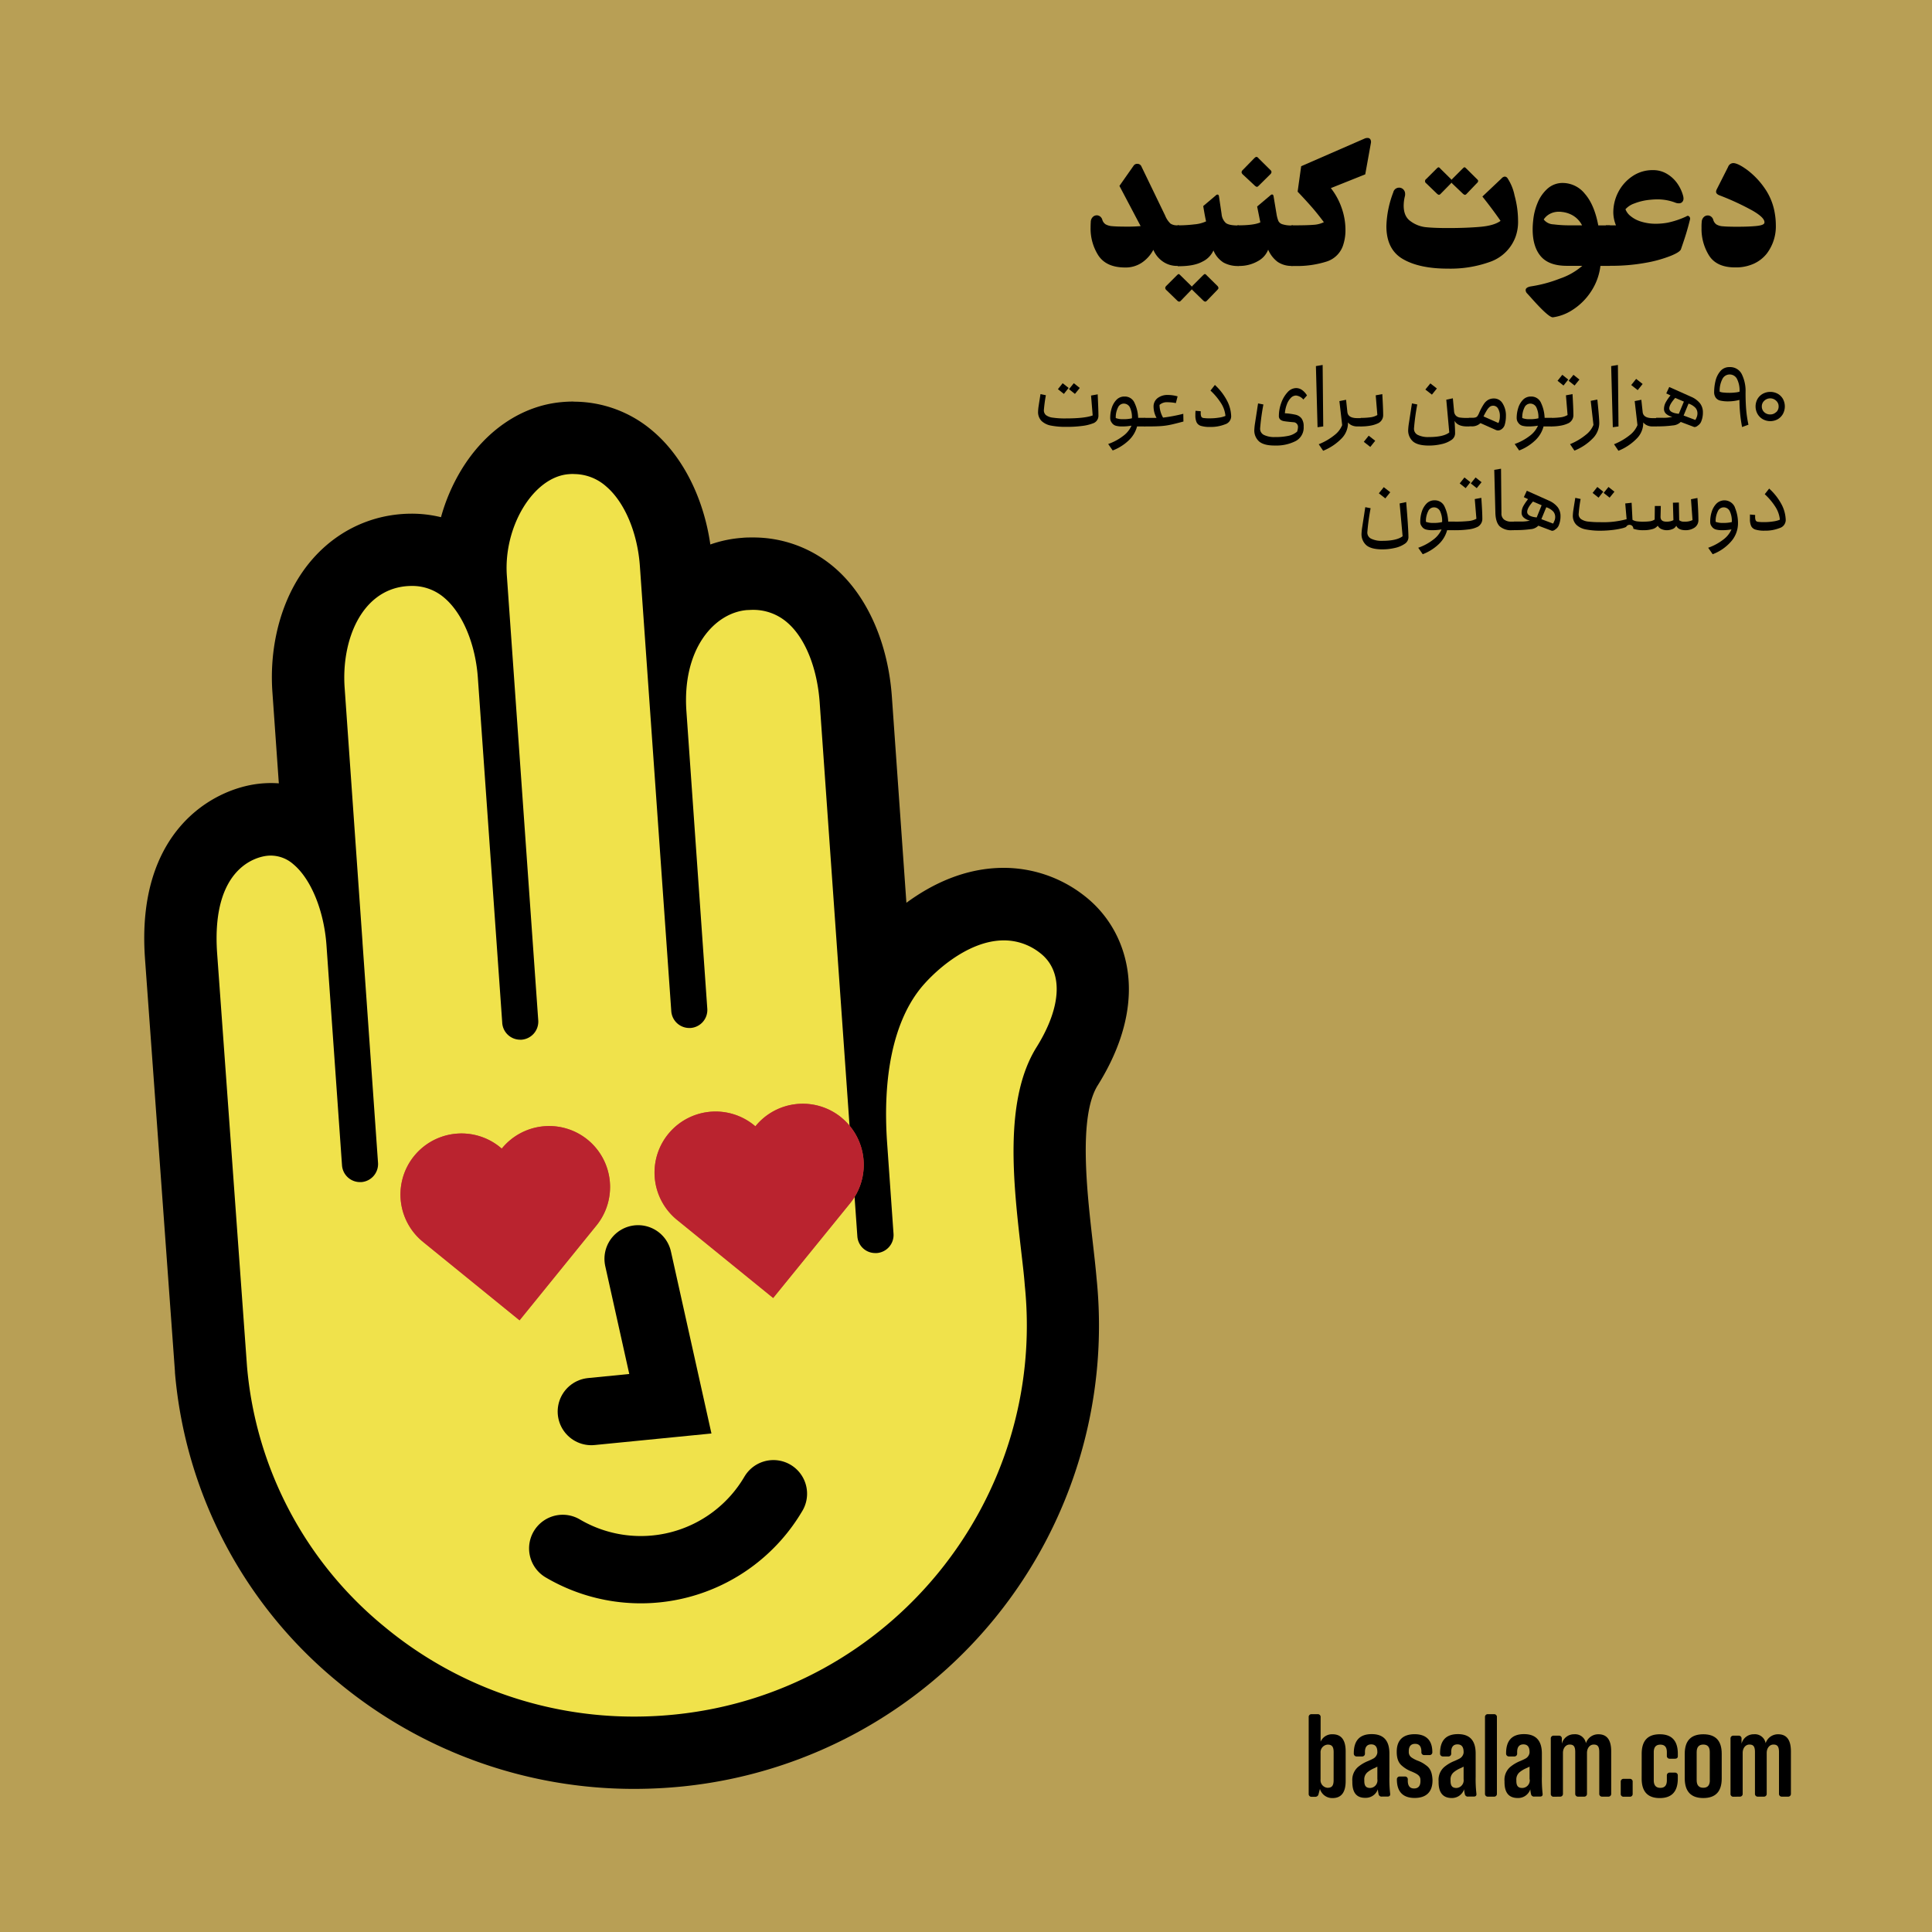<svg xmlns="http://www.w3.org/2000/svg" viewBox="0 0 648 648"><defs><style>.cls-1{fill:#b89f55;}.cls-2{fill:#f0e24b;}.cls-3{fill:none;stroke:#000;stroke-linecap:round;stroke-miterlimit:10;stroke-width:22.57px;}.cls-4{fill:#c25c3f;}.cls-5{fill:#ba232f;}</style></defs><g id="Layer_1" data-name="Layer 1"><g id="Layer_1-2" data-name="Layer 1"><rect class="cls-1" width="648" height="648"/><path d="M395.48,75.58V89.19h-.71a8.31,8.31,0,0,1-4.59-1.36,9.07,9.07,0,0,1-3.29-3.91l-.06-.12a11.85,11.85,0,0,1-3.9,4.33,9.76,9.76,0,0,1-5.51,1.59c-4.22,0-7.2-1.32-9-4a16.69,16.69,0,0,1-2.63-9.47q0-.92.06-1.83a2.35,2.35,0,0,1,.65-1.61,1.87,1.87,0,0,1,1.35-.59,1.81,1.81,0,0,1,1.1.36,2.06,2.06,0,0,1,.75,1.06,2.77,2.77,0,0,0,1.12,1.6,5.33,5.33,0,0,0,2.25.62c1,.1,2.58.15,4.76.15a46.94,46.94,0,0,0,4.74-.18l-7.11-13.48,4.74-6.75a1.4,1.4,0,0,1,1.24-.65,1.46,1.46,0,0,1,1.43.95l7.92,16.39A7.57,7.57,0,0,0,392.59,75a4,4,0,0,0,2.36.57Z"/><path d="M408.68,96.58c0,.21-.16.44-.47.75l-3.37,3.49a1,1,0,0,1-.6.36,1.45,1.45,0,0,1-.65-.36L400,97.33l-.24-.29-.29.29-3.37,3.49a1,1,0,0,1-.59.36,1.17,1.17,0,0,1-.66-.36l-3.61-3.49a1.14,1.14,0,0,1-.42-.75,1.19,1.19,0,0,1,.42-.75l3.43-3.43q.48-.48.66-.48c.12,0,.33.16.65.48l3.49,3.43.29.3.24-.3,3.45-3.45c.32-.31.54-.47.66-.47s.41.16.65.47l3.49,3.44A1.32,1.32,0,0,1,408.68,96.58Zm6.87-21V89.22h-.3a9.92,9.92,0,0,1-4.86-1.15A8.65,8.65,0,0,1,407,84a7.67,7.67,0,0,1-3.7,3.75q-2.81,1.55-8,1.54H395V75.58h.24a43.9,43.9,0,0,0,5.38-.33,11.46,11.46,0,0,0,3.9-1c-.32-1.41-.63-3.14-.95-5.14l4.27-3.61a.71.71,0,0,1,.53-.24c.23,0,.39.18.47.53l.89,6a4.59,4.59,0,0,0,1.42,3c.71.55,2.07.83,4.08.83Z"/><path d="M433.65,75.58V89.19h-.25a8.27,8.27,0,0,1-4.88-1.36,10,10,0,0,1-3.17-4.09A7.44,7.44,0,0,1,422,87.53a12.48,12.48,0,0,1-6.81,1.66H415V75.58h.23q5.38,0,7.49-1l-1.07-5.32,4.5-3.79a.71.71,0,0,1,.53-.24c.24,0,.39.18.47.53l1,6a10.77,10.77,0,0,0,.63,2.37,2.22,2.22,0,0,0,1.36,1.09,9.56,9.56,0,0,0,3.28.39ZM416.42,57.77a1.34,1.34,0,0,1,.48-.83l3.76-3.85c.32-.31.56-.47.75-.47a1,1,0,0,1,.71.47L426,56.93a1.16,1.16,0,0,1,.47.75,1.28,1.28,0,0,1-.47.83l-3.79,3.75c-.28.28-.5.42-.65.42a1.77,1.77,0,0,1-.71-.42l-4-3.74A1.29,1.29,0,0,1,416.42,57.77Z"/><path d="M458.68,46.28a1,1,0,0,1,.95.48,1.73,1.73,0,0,1,.18,1.18l-1.9,10.54-11.54,4.61A22.63,22.63,0,0,1,450,69.76a22.11,22.11,0,0,1,1.27,7.3,15.55,15.55,0,0,1-.65,4.74A8.53,8.53,0,0,1,445,87.71a32.78,32.78,0,0,1-10.86,1.5h-1V75.58h1.19c2.75,0,4.85-.06,6.27-.18a8.88,8.88,0,0,0,3.43-.88q-2.13-2.85-4-5t-4.8-5.24l1.19-8.53,21.24-9.26A2.11,2.11,0,0,1,458.68,46.28Z"/><path d="M508,65.61a32,32,0,0,1,1.16,8.31,14.85,14.85,0,0,1-.75,5.25A14,14,0,0,1,500,87.74a39.16,39.16,0,0,1-14.3,2.36h-.12q-9.57,0-15.11-3.25C466.8,84.69,465,81,465,75.84a34.11,34.11,0,0,1,2.31-11.33,2,2,0,0,1,3.35-1,2.1,2.1,0,0,1,.62,1.55,2.76,2.76,0,0,1-.06.7,13.32,13.32,0,0,0-.42,3.2c0,2.4.75,4.16,2.31,5.24a10.46,10.46,0,0,0,5.12,2c1.87.19,4.33.29,7.36.29h.18c4.06,0,7.64-.14,10.72-.41s5.35-.93,6.8-2c-1.54-2.24-3.57-5-6.09-8.16l6.45-6.1a1.6,1.6,0,0,1,1.06-.59,1.18,1.18,0,0,1,.95.59A16.42,16.42,0,0,1,508,65.61Zm-12.21-4.89a1.31,1.31,0,0,1-.48.75L491.93,65a1,1,0,0,1-.59.36,1.56,1.56,0,0,1-.64-.36l-3.61-3.44-.24-.3-.26.3L483.21,65a1,1,0,0,1-.59.35A1.51,1.51,0,0,1,482,65l-3.61-3.49a.88.88,0,0,1-.3-1.21.83.83,0,0,1,.3-.29l3.43-3.43c.32-.32.54-.47.66-.47s.41.15.64.47L486.59,60l.29.3.24-.3,3.43-3.43c.31-.32.53-.47.65-.47s.34.15.65.47L495.31,60C495.63,60.29,495.79,60.53,495.79,60.72Z"/><path d="M540,89.19h-3.21A19.89,19.89,0,0,1,533.49,98a20.74,20.74,0,0,1-6.07,5.95,16,16,0,0,1-6.56,2.48q-1.43.12-7.49-6.74l-1.13-1.24a1.63,1.63,0,0,1-.53-1.13c0-.63.53-1,1.6-1.24a45,45,0,0,0,9.86-2.63,22.41,22.41,0,0,0,7.54-4.29h-5.17q-6,0-8.73-3.17T514.06,77a26.38,26.38,0,0,1,.18-3.08A20.13,20.13,0,0,1,515.73,68a12.9,12.9,0,0,1,3.32-4.73,7.56,7.56,0,0,1,5.21-1.9A9.54,9.54,0,0,1,531.57,65q3.18,3.62,4.5,10.6H540ZM521.05,75.25a42.08,42.08,0,0,0,5.5.33h4.08a8.07,8.07,0,0,0-3.25-3.4,9.25,9.25,0,0,0-3.55-1.1,5.26,5.26,0,0,0-.89-.06,6.36,6.36,0,0,0-3.17.75,5.54,5.54,0,0,0-2,1.84A4.3,4.3,0,0,0,521.05,75.25Z"/><path d="M566,72.38a.8.8,0,0,1,.68.36,1,1,0,0,1,.15.88c-.43,1.74-.86,3.29-1.27,4.65s-1,3.12-1.75,5.29c-.19.64-1.34,1.4-3.43,2.25a42.8,42.8,0,0,1-8.46,2.34,64.17,64.17,0,0,1-11.9,1h-1.42V75.58H542a11.92,11.92,0,0,1-.89-4.2,14.82,14.82,0,0,1,1.69-7,14.33,14.33,0,0,1,4.79-5.32,11.94,11.94,0,0,1,6.75-2,9,9,0,0,1,5,1.4,11.17,11.17,0,0,1,3.44,3.37,13.19,13.19,0,0,1,1.75,3.88,3.78,3.78,0,0,1,.12.82,1.66,1.66,0,0,1-.42,1.22,1.46,1.46,0,0,1-1.12.44A2.84,2.84,0,0,1,562,68a16.68,16.68,0,0,0-6-1.13c-.4,0-1.14,0-2.25.11a19.34,19.34,0,0,0-5.56,1.25,7.08,7.08,0,0,0-3,1.95,5.17,5.17,0,0,0,1.66,2.25,10,10,0,0,0,3.5,1.87,16.37,16.37,0,0,0,5.06.75,22.59,22.59,0,0,0,3.85-.35,28.32,28.32,0,0,0,6.27-2.08A2.11,2.11,0,0,1,566,72.38Z"/><path d="M573.28,85.79a16.83,16.83,0,0,1-2.58-9.39,16.78,16.78,0,0,1,.06-1.94,2.36,2.36,0,0,1,.66-1.61,1.88,1.88,0,0,1,1.36-.59,1.85,1.85,0,0,1,1.09.36,2.06,2.06,0,0,1,.75,1.06,2.85,2.85,0,0,0,1.07,1.6,4.81,4.81,0,0,0,2.19.62c1,.1,2.56.15,4.74.15,2.48,0,4.6-.07,6.36-.24s2.69-.51,2.81-1.06c.2-1.1-1.16-2.49-4.06-4.15a87.84,87.84,0,0,0-11.15-5.14c-.63-.28-1-.66-1-1.13a1.92,1.92,0,0,1,.18-.74L579.6,56a1.93,1.93,0,0,1,1.71-1.3q1.55,0,4.65,2.25A26.44,26.44,0,0,1,591.78,63a20.34,20.34,0,0,1,3.49,8.52,23.27,23.27,0,0,1,.35,3.9,15.11,15.11,0,0,1-3,9.59,11.75,11.75,0,0,1-4.44,3.46,14.52,14.52,0,0,1-6.09,1.22Q575.86,89.73,573.28,85.79Z"/><path d="M368.42,139.34a2.67,2.67,0,0,1-1.88,2.67,14.89,14.89,0,0,1-3.66.86,38.71,38.71,0,0,1-5.27.3,25.5,25.5,0,0,1-5.08-.42,6.3,6.3,0,0,1-3.19-1.55,4.25,4.25,0,0,1-1.16-3.22,15.74,15.74,0,0,1,.2-1.94c.14-.91.34-2.2.61-3.86l1.8.38a49.6,49.6,0,0,0-.67,5,2.1,2.1,0,0,0,.7,1.67,4.7,4.7,0,0,0,2.28.85,28,28,0,0,0,4.39.26q6.35,0,9-1l-.55-6.67,2.23-.41C368.33,135.76,368.42,138.15,368.42,139.34Zm-12-10.81,2,1.59-1.59,2-2-1.59Zm3.74,0,2,1.59-1.62,2-2-1.59Z"/><path d="M384.07,140.39a2.57,2.57,0,0,1,.06.55v1.33a2.42,2.42,0,0,1-.06.54c0,.15-.08.22-.14.22h-2.55a10,10,0,0,1-2.87,4.74,16.23,16.23,0,0,1-5.31,3.32l-1.51-2.17a17.65,17.65,0,0,0,5-2.69,8.46,8.46,0,0,0,2.81-3.46,17.25,17.25,0,0,1-3.13.26,7.75,7.75,0,0,1-2.09-.23,2.43,2.43,0,0,1-1.3-.9,3.21,3.21,0,0,1-.48-.82,3.06,3.06,0,0,1-.13-1,10.78,10.78,0,0,1,.49-3.19,6.81,6.81,0,0,1,1.57-2.75,3.61,3.61,0,0,1,2.75-1.14,3.5,3.5,0,0,1,3.35,2.14,12.59,12.59,0,0,1,1.21,5H384S384,140.23,384.07,140.39Zm-7.42.2a11.62,11.62,0,0,0,3-.29,7.66,7.66,0,0,0-.7-3.71,2.29,2.29,0,0,0-2.08-1.22,2.15,2.15,0,0,0-1.91,1.35,7.29,7.29,0,0,0-.73,3.49,6.14,6.14,0,0,0,2.4.38Z"/><path d="M396.93,141.38c-1.86.5-3.28.86-4.28,1.07a23.15,23.15,0,0,1-3.1.45c-1.07.08-2.52.13-4.34.13h-1.3c-.06,0-.11-.07-.15-.22a2,2,0,0,1-.05-.54v-1.33a2.05,2.05,0,0,1,.05-.55c0-.16.09-.23.15-.23h4a7.89,7.89,0,0,1-1-3.74,3.51,3.51,0,0,1,1.33-2.88,5.43,5.43,0,0,1,3.48-1.07,12.33,12.33,0,0,1,3.25.47l-.58,2.26a14.26,14.26,0,0,0-2.84-.29,3.63,3.63,0,0,0-2.64.9,8.84,8.84,0,0,0,1.19,4.26,55.85,55.85,0,0,0,6.78-1.28Z"/><path d="M411.69,134.66a11.92,11.92,0,0,1,1.25,5,2.85,2.85,0,0,1-2.08,2.67,12.92,12.92,0,0,1-5,.87,9.91,9.91,0,0,1-3.06-.36,2.36,2.36,0,0,1-1.46-1.2,5.65,5.65,0,0,1-.41-2.41,11.72,11.72,0,0,1,.06-1.45l1.74.15v.53a3,3,0,0,0,.19,1.29,1,1,0,0,0,.8.46,14.73,14.73,0,0,0,2.2.1,18.41,18.41,0,0,0,2.87-.23,8.52,8.52,0,0,0,2.23-.58,9.5,9.5,0,0,0-1.45-4.22A21.47,21.47,0,0,0,406,131l1.48-1.89A19.44,19.44,0,0,1,411.69,134.66Z"/><path d="M422.35,148.1a4.91,4.91,0,0,1-1.64-4.06,19.57,19.57,0,0,1,.26-2.29c.17-1.14.39-2.52.64-4.14.06-.39.11-.77.17-1.15l.18-1.15,1.79.35a75.75,75.75,0,0,0-1.1,8.06,2.28,2.28,0,0,0,1.35,2.19,7.86,7.86,0,0,0,3.61.68,20.66,20.66,0,0,0,4.44-.39,6.39,6.39,0,0,0,3-1.43,5,5,0,0,0,.29-1.39,1.57,1.57,0,0,0-1.36-1.76h-.12l-1-.09c-1-.1-1.79-.19-2.29-.29a2.42,2.42,0,0,1-1.19-.55,1.54,1.54,0,0,1-.44-1.19,12.86,12.86,0,0,1,.8-4.38,10.35,10.35,0,0,1,2.12-3.57,3.94,3.94,0,0,1,2.86-1.39,3.48,3.48,0,0,1,2,.65,6.1,6.1,0,0,1,1.65,1.82L437.15,134a3.72,3.72,0,0,0-2.46-1.34,2.45,2.45,0,0,0-1.77.83,6.15,6.15,0,0,0-1.32,2.19,10.91,10.91,0,0,0-.65,2.93,22.79,22.79,0,0,1,3.59.49,3.53,3.53,0,0,1,2,1.24,4.43,4.43,0,0,1,.71,2.74,5.1,5.1,0,0,1-2.71,4.87,14.31,14.31,0,0,1-6.89,1.48C425.2,149.46,423.44,149,422.35,148.1Z"/><path d="M441.36,122.79l2.26-.38.2,20.62-1.91.26Z"/><path d="M456.6,140.39a2.08,2.08,0,0,1,.07.55v1.33a2,2,0,0,1-.07.54.21.21,0,0,1-.13.22h-1.25a4.29,4.29,0,0,1-1.8-.36,3.28,3.28,0,0,1-1.3-1V142a7.41,7.41,0,0,1-2.09,5,18,18,0,0,1-6.24,4.19L442.31,149a20.44,20.44,0,0,0,5.41-3.17,8,8,0,0,0,2.45-3.24l-.93-8.07,2.24-.43.43,4.06c.14,1.39,1.24,2.09,3.31,2.09h1.25A.33.33,0,0,1,456.6,140.39Z"/><path d="M463.92,139.26a3,3,0,0,1-.38,1.46,3.12,3.12,0,0,1-1.13,1.15,9.75,9.75,0,0,1-2.64.87,17.38,17.38,0,0,1-3.3.29c-.06,0-.11-.07-.15-.22a2.42,2.42,0,0,1-.06-.54v-1.33a2.57,2.57,0,0,1,.06-.55c0-.16.09-.23.15-.23a23.53,23.53,0,0,0,3.14-.19,6.19,6.19,0,0,0,2.36-.77l-.55-6.61,2.21-.41Q463.92,137.12,463.92,139.26Zm-4.85,6.87,2.18,1.71-1.65,2.06-2.18-1.71Z"/><path d="M492.83,140.39a2.57,2.57,0,0,1,.06.55v1.33a2.42,2.42,0,0,1-.06.54c0,.15-.09.22-.14.22h-.62c-2.11,0-3.52-.63-4.21-1.89.12,1.78.18,3.21.18,4.3a2.66,2.66,0,0,1-1.28,2.16,9.26,9.26,0,0,1-3.31,1.37,18.29,18.29,0,0,1-4.23.47c-2.42,0-4.17-.44-5.26-1.34a4.91,4.91,0,0,1-1.64-4.06,19.57,19.57,0,0,1,.26-2.29c.17-1.14.39-2.52.64-4.14.06-.39.11-.77.17-1.15l.18-1.15,1.79.35a75.75,75.75,0,0,0-1.1,8.06,2.28,2.28,0,0,0,1.35,2.19,7.86,7.86,0,0,0,3.61.68q4.9,0,6.87-1.53l-1-11,2.2-.47.41,4.35a2.32,2.32,0,0,0,.64,1.5,2.46,2.46,0,0,0,1.35.61,16,16,0,0,0,2.3.13h.73S492.79,140.23,492.83,140.39Zm-13.08-11.8,2.18,1.71-1.66,2.06-2.2-1.71Z"/><path d="M504,135.34a7.56,7.56,0,0,1,1.09,4.27,10.14,10.14,0,0,1-.44,3,2.76,2.76,0,0,1-1,1.33,2.12,2.12,0,0,1-1.16.44,1.92,1.92,0,0,1-.78-.17l-5.16-2.3a4,4,0,0,1-3.11,1.08h-.66c-.06,0-.11-.07-.15-.22a2.42,2.42,0,0,1-.06-.54V140.9a2.57,2.57,0,0,1,.06-.55c0-.16.09-.23.15-.23h1a3.6,3.6,0,0,0,1.13-.12,1.32,1.32,0,0,0,.64-.45,5.66,5.66,0,0,0,.57-1.09,19.34,19.34,0,0,1,1.55-2.91,4.49,4.49,0,0,1,1.51-1.46,3.93,3.93,0,0,1,1.9-.44A3.32,3.32,0,0,1,504,135.34Zm-1.06,5.54a7.07,7.07,0,0,0,.12-1.3,4.74,4.74,0,0,0-.59-2.5,1.83,1.83,0,0,0-1.61-1,2,2,0,0,0-1.11.31,4.16,4.16,0,0,0-.95,1.06,21.81,21.81,0,0,0-1.22,2.22l5,2.21A3.24,3.24,0,0,0,502.89,140.88Z"/><path d="M520.41,140.39a2.57,2.57,0,0,1,.06.55v1.33a2.42,2.42,0,0,1-.06.54c0,.15-.09.22-.15.22h-2.55a9.9,9.9,0,0,1-2.87,4.74,16.23,16.23,0,0,1-5.31,3.32l-1.5-2.17a18.3,18.3,0,0,0,5-2.69,8.46,8.46,0,0,0,2.81-3.46,17.25,17.25,0,0,1-3.13.26,7.75,7.75,0,0,1-2.09-.23,2.49,2.49,0,0,1-1.31-.9,2.91,2.91,0,0,1-.47-.82,3.06,3.06,0,0,1-.14-1,11.13,11.13,0,0,1,.5-3.19,6.86,6.86,0,0,1,1.56-2.75,3.63,3.63,0,0,1,2.76-1.14,3.51,3.51,0,0,1,3.35,2.14,12.75,12.75,0,0,1,1.2,5h2.23A.57.57,0,0,1,520.41,140.39Zm-7.42.2a11.62,11.62,0,0,0,3-.29,7.67,7.67,0,0,0-.71-3.71,2.27,2.27,0,0,0-2.07-1.22,2.17,2.17,0,0,0-1.92,1.35,7.4,7.4,0,0,0-.72,3.49,6.06,6.06,0,0,0,2.42.38Z"/><path d="M527.72,139.26a3,3,0,0,1-.38,1.46,3.12,3.12,0,0,1-1.13,1.15,9.86,9.86,0,0,1-2.64.87,17.49,17.49,0,0,1-3.31.29s-.1-.07-.14-.22a2.42,2.42,0,0,1-.06-.54v-1.33a2.57,2.57,0,0,1,.06-.55c0-.16.09-.23.14-.23a23.68,23.68,0,0,0,3.15-.19,6.19,6.19,0,0,0,2.36-.77l-.55-6.61,2.21-.41Q527.72,137.12,527.72,139.26ZM524,125.71l2,1.6-1.6,2-2-1.59Zm3.74,0,2,1.6-1.62,2-2-1.59Z"/><path d="M532,145.75a7.84,7.84,0,0,0,2.45-3.24l-.92-8.07,2.23-.43c.19,1.89.35,3.51.46,4.86s.18,2.37.18,3.08a7.41,7.41,0,0,1-2.09,5,17.84,17.84,0,0,1-6.24,4.19l-1.47-2.17A20.66,20.66,0,0,0,532,145.75Z"/><path d="M540.39,122.79l2.26-.38.2,20.62-1.91.26Z"/><path d="M555.63,140.39a1.73,1.73,0,0,1,.07.55v1.33a1.64,1.64,0,0,1-.07.54c0,.15-.09.22-.13.22h-1.25a4.29,4.29,0,0,1-1.8-.36,3.28,3.28,0,0,1-1.3-1V142a7.41,7.41,0,0,1-2.09,5,17.93,17.93,0,0,1-6.23,4.19L541.35,149a20.72,20.72,0,0,0,5.41-3.17,8.08,8.08,0,0,0,2.45-3.24l-.93-8.07,2.23-.43.44,4.06c.13,1.39,1.23,2.09,3.3,2.09h1.25A.33.33,0,0,1,555.63,140.39Zm-6.86-13.31,2.18,1.71-1.66,2.06-2.17-1.71Z"/><path d="M570.23,135.33a4.9,4.9,0,0,1,.93,3,7.71,7.71,0,0,1-.67,3.28,3.14,3.14,0,0,1-1.07,1.16,1.73,1.73,0,0,1-1,.46.93.93,0,0,1-.4-.09l-4.29-1.62a4.11,4.11,0,0,1-2.64,1.17,36.69,36.69,0,0,1-5.54.31c-.06,0-.11-.07-.15-.22a2.44,2.44,0,0,1,0-.54v-1.33a2.53,2.53,0,0,1,0-.55c0-.16.09-.23.15-.23h2.14a13,13,0,0,0,3.22-.32,4.56,4.56,0,0,1-2-.94,2.12,2.12,0,0,1-.8-1.67,4.68,4.68,0,0,1,.6-2.28,14.9,14.9,0,0,1,1.58-2.3l-1.42-.67,1-2.15,7.48,3.34A7.55,7.55,0,0,1,570.23,135.33Zm-5.45-.63-2.9-1.24q-1.95,2.17-2,3.48c0,1,1.07,1.64,3.2,1.85Zm4.35,5.09a3.38,3.38,0,0,0,.2-1.14,2.82,2.82,0,0,0-.65-1.84,5.58,5.58,0,0,0-2.34-1.44l-1.65,4,3.94,1.48a5.71,5.71,0,0,0,.5-1.06Z"/><path d="M585.67,137.3a39,39,0,0,0,.77,5.15l-2.14.78a48.3,48.3,0,0,1-.88-8.9v-.2a14.75,14.75,0,0,1-3.62.49,11.7,11.7,0,0,1-2.83-.26,2.58,2.58,0,0,1-1.52-1,3.23,3.23,0,0,1-.52-1.91,16.24,16.24,0,0,1,.45-3.67A7.82,7.82,0,0,1,577,124.5a3.84,3.84,0,0,1,3.1-1.37,4.33,4.33,0,0,1,4.08,2.33,12.75,12.75,0,0,1,1.29,6.1C585.46,133.62,585.53,135.54,585.67,137.3ZM578,131.65a16,16,0,0,0,1.83.1,14.21,14.21,0,0,0,2.07-.1,7.3,7.3,0,0,0,1.55-.28,8.57,8.57,0,0,0-.87-4.31,2.75,2.75,0,0,0-2.49-1.46,2.71,2.71,0,0,0-2.42,1.58,8.56,8.56,0,0,0-.89,4.19A3.94,3.94,0,0,0,578,131.65Z"/><path d="M591.26,140.61a4.73,4.73,0,0,1-1.79-1.79,5.17,5.17,0,0,1,0-5,4.77,4.77,0,0,1,1.79-1.75,5.28,5.28,0,0,1,5,0,4.6,4.6,0,0,1,1.75,1.75,5.28,5.28,0,0,1,0,5,4.7,4.7,0,0,1-1.75,1.79A5.17,5.17,0,0,1,591.26,140.61Zm4.5-2.38a2.55,2.55,0,0,0,.8-1.93,2.5,2.5,0,0,0-.82-1.88,2.87,2.87,0,0,0-4,0,2.5,2.5,0,0,0-.82,1.88,2.58,2.58,0,0,0,.79,1.93,2.81,2.81,0,0,0,2,.77,2.73,2.73,0,0,0,2-.77Z"/><path d="M458.31,182.9a4.91,4.91,0,0,1-1.64-4.06,19.57,19.57,0,0,1,.26-2.29c.17-1.14.39-2.52.64-4.14.06-.39.11-.77.17-1.15l.18-1.15,1.79.35a75.75,75.75,0,0,0-1.1,8.06,2.28,2.28,0,0,0,1.35,2.19,7.87,7.87,0,0,0,3.61.69c3.27,0,5.56-.52,6.87-1.54l-1-11,2.2-.47q.75,9,.76,11.87a2.66,2.66,0,0,1-1.28,2.16,9.26,9.26,0,0,1-3.31,1.37,18.29,18.29,0,0,1-4.23.47C461.15,184.25,459.4,183.8,458.31,182.9Zm5.81-19.51,2.18,1.71-1.66,2.06-2.17-1.7Z"/><path d="M488.07,175.19a2.53,2.53,0,0,1,0,.55v1.33a2.44,2.44,0,0,1,0,.54c0,.15-.09.22-.15.22h-2.55a10,10,0,0,1-2.87,4.74,16.23,16.23,0,0,1-5.31,3.32l-1.51-2.17a17.65,17.65,0,0,0,5-2.69,8.57,8.57,0,0,0,2.82-3.46,17.44,17.44,0,0,1-3.14.26,7.68,7.68,0,0,1-2.08-.23,2.4,2.4,0,0,1-1.31-.9,3.68,3.68,0,0,1-.48-.81,3.06,3.06,0,0,1-.13-1,11.17,11.17,0,0,1,.49-3.19,6.81,6.81,0,0,1,1.57-2.75,3.63,3.63,0,0,1,2.76-1.14,3.54,3.54,0,0,1,3.35,2.14,12.75,12.75,0,0,1,1.2,5H488A2.31,2.31,0,0,1,488.07,175.19Zm-7.43.2a11.61,11.61,0,0,0,3.05-.29,7.67,7.67,0,0,0-.71-3.71,2.29,2.29,0,0,0-2.08-1.22,2.15,2.15,0,0,0-1.91,1.35,7.31,7.31,0,0,0-.73,3.5,6.34,6.34,0,0,0,2.36.37Z"/><path d="M497.18,174.06a2.93,2.93,0,0,1-.38,1.45,3.14,3.14,0,0,1-1.13,1.16,9.26,9.26,0,0,1-3,.88,32.4,32.4,0,0,1-4.82.28c-.06,0-.1-.07-.14-.22a2.42,2.42,0,0,1-.06-.54v-1.33a2.57,2.57,0,0,1,.06-.55c0-.16.08-.23.14-.23a44.69,44.69,0,0,0,4.63-.19,6.93,6.93,0,0,0,2.71-.77l-.55-6.61,2.2-.41Q497.19,171.93,497.18,174.06Zm-6-13.92,2,1.59-1.59,2-2-1.59Zm3.74,0,2,1.59-1.62,2-2-1.59Z"/><path d="M507.88,175.19a2.57,2.57,0,0,1,.06.55v1.33a2.42,2.42,0,0,1-.06.54c0,.15-.08.22-.14.22h-.58a5.71,5.71,0,0,1-4.16-1.31q-1.32-1.31-1.44-4.38l-.38-14.55,2.27-.38.14,14.91a2.54,2.54,0,0,0,.9,2.16,3.9,3.9,0,0,0,2.41.68h.84C507.8,175,507.84,175,507.88,175.19Z"/><path d="M522.47,170.13a4.9,4.9,0,0,1,.93,3,8,8,0,0,1-.67,3.28,3.14,3.14,0,0,1-1.07,1.16,1.73,1.73,0,0,1-1,.46.93.93,0,0,1-.4-.09l-4.3-1.62a4,4,0,0,1-2.63,1.17,36.69,36.69,0,0,1-5.54.31c-.06,0-.11-.07-.15-.22a2.42,2.42,0,0,1-.06-.54v-1.33a2.57,2.57,0,0,1,.06-.55c0-.16.09-.23.15-.23h2.14a13,13,0,0,0,3.22-.32,4.56,4.56,0,0,1-2-.94,2.09,2.09,0,0,1-.8-1.67,4.78,4.78,0,0,1,.59-2.28,16.44,16.44,0,0,1,1.58-2.3l-1.42-.67,1-2.15,7.48,3.34A7.65,7.65,0,0,1,522.47,170.13Zm-5.4-.67-2.9-1.24q-1.95,2.17-1.95,3.48c0,1,1.07,1.64,3.19,1.85Zm4.35,5.09a3.38,3.38,0,0,0,.2-1.14,2.82,2.82,0,0,0-.65-1.84,5.68,5.68,0,0,0-2.34-1.44l-1.65,4,3.94,1.48a5.84,5.84,0,0,0,.45-1Z"/><path d="M551.5,175.19a2.57,2.57,0,0,1,.06.55v1.33a2.42,2.42,0,0,1-.06.54c0,.15-.09.22-.15.22a10,10,0,0,1-3.52-.48,1.28,1.28,0,0,0-2.42-.62,6.43,6.43,0,0,1-1.34.46,25.54,25.54,0,0,1-3.26.57A35.29,35.29,0,0,1,537,178a25.5,25.5,0,0,1-5.08-.42A6.3,6.3,0,0,1,528.7,176a4.25,4.25,0,0,1-1.16-3.22,15.76,15.76,0,0,1,.21-1.94c.13-.91.34-2.19.61-3.86l1.79.38a46.86,46.86,0,0,0-.66,5,2,2,0,0,0,.88,1.8,5.33,5.33,0,0,0,2.44.79,33.38,33.38,0,0,0,4,.19,29.75,29.75,0,0,0,8.76-1l-.46-5.28,2.14-.23.29,5.71a3.73,3.73,0,0,0,1.48.51,17.48,17.48,0,0,0,2.29.13C551.41,175,551.46,175,551.5,175.19Zm-15.75-11.86,2,1.59-1.59,2-2-1.59Zm3.74,0,2,1.59-1.62,2-2-1.59Z"/><path d="M569.65,174.32a3,3,0,0,1-1.29,2.65,5.32,5.32,0,0,1-3,.86c-1.64,0-2.69-.5-3.13-1.51a2.31,2.31,0,0,1-1.35,1.16,4.84,4.84,0,0,1-1.72.35,4.37,4.37,0,0,1-1.95-.39,2.49,2.49,0,0,1-1.19-1.12,3.36,3.36,0,0,1-1.84,1.15,10.15,10.15,0,0,1-2.8.36.41.41,0,0,1-.14-.22,2.42,2.42,0,0,1-.06-.54v-1.33a2.57,2.57,0,0,1,.06-.55c0-.16.09-.23.14-.23a14.16,14.16,0,0,0,2.06-.13,4,4,0,0,0,1.54-.57l.06-4.55h2l-.09,3.62c0,1.09.63,1.63,1.94,1.63a4.8,4.8,0,0,0,2.38-.5l-.17-5.85,2-.06.11,5.94a2.48,2.48,0,0,0,1.71.47,5.7,5.7,0,0,0,2.76-.52l-.52-7,2.17-.41C569.55,170.27,569.65,172.71,569.65,174.32Z"/><path d="M581.85,170.13a13.29,13.29,0,0,1,1.08,5.35,9.21,9.21,0,0,1-2.35,6.18,15.48,15.48,0,0,1-6.14,4.23l-1.51-2.17a17.9,17.9,0,0,0,5-2.69,8.46,8.46,0,0,0,2.81-3.46,17.25,17.25,0,0,1-3.13.26,7.75,7.75,0,0,1-2.09-.23,2.49,2.49,0,0,1-1.31-.9,3.12,3.12,0,0,1-.47-.81,3.06,3.06,0,0,1-.13-1,10.78,10.78,0,0,1,.49-3.19,6.81,6.81,0,0,1,1.57-2.75,3.81,3.81,0,0,1,6.22,1.2Zm-4,5.26a11.62,11.62,0,0,0,3-.29,7.54,7.54,0,0,0-.71-3.71,2.27,2.27,0,0,0-2.07-1.22,2.17,2.17,0,0,0-1.92,1.35,7.42,7.42,0,0,0-.72,3.5,6.43,6.43,0,0,0,2.46.37Z"/><path d="M597.69,169.46a11.92,11.92,0,0,1,1.25,5,2.84,2.84,0,0,1-2.07,2.66,12.92,12.92,0,0,1-5,.87,9.91,9.91,0,0,1-3.06-.36,2.35,2.35,0,0,1-1.47-1.2,5.67,5.67,0,0,1-.4-2.41c0-.48,0-1,0-1.45l1.74.15v.55a3.14,3.14,0,0,0,.19,1.29,1,1,0,0,0,.8.46,14.73,14.73,0,0,0,2.2.1,18.41,18.41,0,0,0,2.87-.23,8.7,8.7,0,0,0,2.24-.58,9.67,9.67,0,0,0-1.45-4.22,21.19,21.19,0,0,0-3.63-4.33l1.48-1.89A19.39,19.39,0,0,1,597.69,169.46Z"/><path d="M442.71,600l-.47,1.78a1.08,1.08,0,0,1-1.15.87h-1.15a.92.92,0,0,1-1-.83.49.49,0,0,1,0-.17V575.94a.92.92,0,0,1,.83-1,.49.49,0,0,1,.17,0h2a.92.92,0,0,1,1,.83.49.49,0,0,1,0,.17v8.24a4.15,4.15,0,0,1,4-2.5c2.93,0,4.39,1.9,4.4,5.7v10q0,5.7-4.4,5.7A4.29,4.29,0,0,1,442.71,600Zm4.6-12.32c0-1.86-.6-2.53-2-2.53a2.56,2.56,0,0,0-2.39,2.72s0,.06,0,.09v8.87a2.55,2.55,0,0,0,2.27,2.8h.11c1.38,0,2-.67,2-2.53Z"/><path d="M453.58,597.72v-.31a5.7,5.7,0,0,1,1.82-4.68,12.45,12.45,0,0,1,3.52-2.1c.72-.31,1.23-.55,1.59-.75a2.62,2.62,0,0,0,1.46-2v-.24c0-1.7-.67-2.57-2.06-2.57s-2.1.87-2.1,2.57v.48a.92.92,0,0,1-.83,1h-1.91a.94.94,0,0,1-1-.87,1.34,1.34,0,0,1,0-.2q0-6.42,6-6.42c4,0,5.94,2.18,5.94,6.5v7.76a43.49,43.49,0,0,0,.24,5.59c.12.75-.16,1.1-.91,1.1h-1.82a1,1,0,0,1-1.14-.83v0a8.8,8.8,0,0,1-.24-1.62A4.3,4.3,0,0,1,458,603C455,603.05,453.58,601.29,453.58,597.72Zm8.39-.87v-4.31l-.9.46a9.17,9.17,0,0,0-2.38,1.39,3.09,3.09,0,0,0-1.1,2.65v.28c0,1.78.67,2.37,2,2.37A2.54,2.54,0,0,0,462,597a.66.66,0,0,0,0-.14Z"/><path d="M468.52,596.85a.92.92,0,0,1,.83-1h1.83a.92.92,0,0,1,1,.83.49.49,0,0,1,0,.17v.4c0,1.74.71,2.61,2.1,2.61s2.14-.83,2.14-2.45v-.36c0-1.43-.91-2-3-2.89a10.56,10.56,0,0,1-3.29-2c-1.15-1-1.66-2.5-1.66-4.56v-.08c0-3.92,2.17-5.86,6-5.86s5.94,2,5.94,6a.92.92,0,0,1-.83,1h-1.84a.92.92,0,0,1-1-.83.49.49,0,0,1,0-.17v-.16c0-1.74-.71-2.61-2.1-2.61s-2.13.83-2.13,2.46v.23a2.18,2.18,0,0,0,.91,1.87,9.78,9.78,0,0,0,2.1,1.1,10.2,10.2,0,0,1,2.69,1.47c1.47,1,2.14,2.42,2.26,5v.12c0,3.92-2.14,5.9-6,5.9S468.52,601,468.52,596.85Z"/><path d="M482.51,597.72v-.31a5.7,5.7,0,0,1,1.82-4.68,12.45,12.45,0,0,1,3.52-2.1c.72-.31,1.23-.55,1.59-.75a2.62,2.62,0,0,0,1.46-2v-.24c0-1.7-.67-2.57-2.06-2.57s-2.1.87-2.1,2.57v.48a.92.92,0,0,1-.83,1H484a.94.94,0,0,1-1-.87,1.34,1.34,0,0,1,0-.2q0-6.42,6-6.42c4,0,5.94,2.18,5.94,6.5v7.76a43.49,43.49,0,0,0,.24,5.59c.12.75-.16,1.1-.91,1.1h-1.82a1,1,0,0,1-1.14-.83v0a8.8,8.8,0,0,1-.24-1.62,4.3,4.3,0,0,1-4.16,2.93C484,603.05,482.5,601.29,482.51,597.72Zm8.39-.87v-4.31L490,593a9.17,9.17,0,0,0-2.38,1.39,3.09,3.09,0,0,0-1.1,2.65v.28c0,1.78.67,2.37,2,2.37a2.55,2.55,0,0,0,2.4-2.69s0-.08,0-.12Z"/><path d="M502.07,601.6a.92.92,0,0,1-.83,1h-2.17a.92.92,0,0,1-1-.83.49.49,0,0,1,0-.17V575.94a.92.92,0,0,1,.83-1,.49.49,0,0,1,.17,0h2a.92.92,0,0,1,1,.83.49.49,0,0,1,0,.17Z"/><path d="M504.62,597.72v-.31a5.7,5.7,0,0,1,1.82-4.68,12.45,12.45,0,0,1,3.52-2.1c.72-.31,1.23-.55,1.59-.75a2.63,2.63,0,0,0,1.47-2v-.24c0-1.7-.68-2.57-2.06-2.57s-2.1.87-2.1,2.57v.48a.92.92,0,0,1-.83,1h-1.88a.94.94,0,0,1-1-.87,1.34,1.34,0,0,1,0-.2q0-6.42,6-6.42c4,0,6,2.18,6,6.5v7.76a45.36,45.36,0,0,0,.23,5.59c.12.75-.16,1.1-.91,1.1h-1.82a1,1,0,0,1-1.14-.83v0a8.8,8.8,0,0,1-.24-1.62,4.28,4.28,0,0,1-4.15,2.93C506.07,603.07,504.62,601.29,504.62,597.72Zm8.4-.87v-4.31l-.95.46a9.28,9.28,0,0,0-2.37,1.39,3.13,3.13,0,0,0-1.11,2.65v.28c0,1.78.67,2.37,2,2.37a2.55,2.55,0,0,0,2.5-2.6c0-.08,0-.16,0-.24Z"/><path d="M521.14,602.63a.92.92,0,0,1-1-.83.49.49,0,0,1,0-.17V583.15a.92.92,0,0,1,.83-1h1.88a.92.92,0,0,1,1,.83.49.49,0,0,1,0,.17v1.7a4.19,4.19,0,0,1,4.16-3.17,3.66,3.66,0,0,1,3.92,3,4.32,4.32,0,0,1,4.19-3c2.86,0,4.28,1.9,4.28,5.7V601.6a.92.92,0,0,1-.83,1H537.4a.92.92,0,0,1-1-.83.49.49,0,0,1,0-.17V587.66c0-1.9-.55-2.53-1.86-2.53s-2.26,1.19-2.26,2.81V601.6a.92.92,0,0,1-.83,1h-2.11a.92.92,0,0,1-1-.83.49.49,0,0,1,0-.17V587.66c0-1.9-.55-2.53-1.86-2.53s-2.26,1.19-2.26,2.81V601.6a.92.92,0,0,1-.83,1h-.17Z"/><path d="M544.6,602.63a.92.92,0,0,1-1-.83.49.49,0,0,1,0-.17v-4a.92.92,0,0,1,.83-1h2.17a.91.91,0,0,1,1,.81.61.61,0,0,1,0,.19v4a.91.91,0,0,1-.81,1H544.6Z"/><path d="M550.63,588.22q0-6.54,6.06-6.54t6.06,6.54v.83c0,.55-.36.83-1,.83h-1.68a.92.92,0,0,1-1-.83.49.49,0,0,1,0-.17v-1.19c0-1.7-.71-2.53-2.18-2.53s-2.21.83-2.21,2.53v9.43c0,1.7.75,2.53,2.21,2.53s2.18-.83,2.18-2.53v-1.58a.92.92,0,0,1,.83-1h1.84a.92.92,0,0,1,1,.83.49.49,0,0,1,0,.17v1q0,6.54-6.06,6.54t-6.06-6.54Z"/><path d="M565.07,596.53v-8.31c0-4.36,2.06-6.54,6.22-6.54s6.18,2.18,6.18,6.54v8.31q0,6.54-6.18,6.54T565.07,596.53Zm8.4.56v-9.43c0-1.7-.71-2.53-2.18-2.53s-2.22.87-2.22,2.53v9.43c0,1.7.76,2.53,2.22,2.53s2.2-.83,2.2-2.53Z"/><path d="M581.42,602.63a.92.92,0,0,1-1-.83.49.49,0,0,1,0-.17V583.15a.92.92,0,0,1,.83-1h1.87a.92.92,0,0,1,1,.83.49.49,0,0,1,0,.17v1.7a4.19,4.19,0,0,1,4.16-3.17,3.64,3.64,0,0,1,3.92,3,4.35,4.35,0,0,1,4.2-3c2.85,0,4.27,1.9,4.28,5.7V601.6a.92.92,0,0,1-.83,1h-2.17a.92.92,0,0,1-1-.83.49.49,0,0,1,0-.17V587.66c0-1.9-.56-2.53-1.86-2.53s-2.26,1.19-2.26,2.81V601.6a.92.92,0,0,1-.83,1h-2.11a.92.92,0,0,1-1-.83.49.49,0,0,1,0-.17V587.66c0-1.9-.55-2.53-1.86-2.53s-2.26,1.19-2.26,2.81V601.6a.92.92,0,0,1-.83,1h-.17Z"/></g><g id="Main_Grid" data-name="Main Grid"><path class="cls-2" d="M212.75,587.85a142.18,142.18,0,0,1-91.6-33A138.66,138.66,0,0,1,70.8,459.33L60.71,320.54c-2.89-41,24.36-45.22,27.48-45.54a24.12,24.12,0,0,1,2.69-.15,23.36,23.36,0,0,1,15.29,5.74l.8.68-3.51-49.71c-1.79-25.28,11.46-45,31.49-46.91,1.05-.1,2.08-.15,3.08-.15a28.41,28.41,0,0,1,18.81,6.94c.31.26.62.54.93.82-.84-22.66,13.62-43.57,31.6-45.23,1-.09,2-.14,3-.14a28.35,28.35,0,0,1,18.81,7c8.73,7.41,14.55,20.56,15.58,35.17l1.09,15.39c6-7.24,14-11.34,22-11.92.86-.06,1.74-.1,2.61-.1a29.33,29.33,0,0,1,19.61,7.28c8.43,7.31,13.87,20,14.91,34.87L293.9,332a53.6,53.6,0,0,1,4.57-7.16c6.09-8,21-21.64,38.18-21.64a31.47,31.47,0,0,1,19.27,6.55c10.47,7.89,16.49,24.59,2,47.82-8.74,14-5.82,39.54-3.47,60.09.5,4.37,1,8.47,1.3,12.29A143.35,143.35,0,0,1,228,587.06,149.14,149.14,0,0,1,212.75,587.85Z"/><path d="M192.34,159a16.32,16.32,0,0,1,10.94,4.12c6.2,5.27,10.55,15.53,11.34,26.77l10.53,149.25a6.06,6.06,0,0,0,6,5.65h.45a6.06,6.06,0,0,0,5.63-6.46v0l-7-99.72c-1.48-21,9.41-33.15,20.4-34,.59,0,1.16-.06,1.73-.06a17.32,17.32,0,0,1,11.77,4.32c5.94,5.15,9.94,15.15,10.78,26.58l12.6,178.51.05.68h0a6,6,0,0,0,6,5.64h.51a6.07,6.07,0,0,0,5.62-6.48l-2.14-30.37c-1.57-22.26,2.1-40,10.62-51.19,4.1-5.4,16-16.83,28.51-16.83a19.45,19.45,0,0,1,12,4.1c8,6,7.61,17.87-1,31.69-11,17.57-7.8,45.48-5.23,67.9.49,4.3,1,8.37,1.27,12.05,7.35,71.87-45.09,136.41-117,143.87a133.54,133.54,0,0,1-14,.73,131,131,0,0,1-83.87-30.22,126.7,126.7,0,0,1-46-87.21L72.82,319.66c-2-29,13.57-32.27,16.72-32.62a12,12,0,0,1,1.34-.07,11.46,11.46,0,0,1,7.52,2.91c5.9,4.92,10.24,15.51,11.09,27l5.22,73.95a6.06,6.06,0,0,0,6,5.65h.46a6.07,6.07,0,0,0,5.62-6.48l-5.2-73.79V316l-6-85.38c-1.11-15.8,5.58-32.54,20.53-34,.66-.06,1.3-.09,1.93-.09a16.39,16.39,0,0,1,11,4c6.12,5.19,10.43,15.48,11.23,26.85L168.45,343v.08a6.05,6.05,0,0,0,6,5.64h.46a6.08,6.08,0,0,0,5.62-6.49h0L170,193.06c-1.15-16.38,8.81-32.89,20.51-34q.95-.09,1.86-.09m0-24.29h0c-1.37,0-2.76.07-4.14.2-13.32,1.24-25.56,9.57-33.58,22.86a62.93,62.93,0,0,0-6.74,15.73,41.35,41.35,0,0,0-9.85-1.18c-1.38,0-2.79.07-4.19.2-15,1.43-27.91,10.28-35.43,24.28-5.46,10.17-8,22.8-7.06,35.57l2.14,30.4c-.87-.07-1.74-.1-2.61-.1a36.88,36.88,0,0,0-4.07.23c-15.58,1.74-41.21,16-38.22,58.46v.05L58.68,460.05v.34a150.73,150.73,0,0,0,54.71,103.82A155.33,155.33,0,0,0,212.75,600a162.36,162.36,0,0,0,16.5-.85A155.37,155.37,0,0,0,367.8,428.83c-.34-3.95-.82-8.1-1.32-12.48-1.91-16.72-4.79-41.93,1.69-52.3,6.61-10.57,10.12-20.95,10.44-30.86.43-13.35-5.18-25.42-15.39-33.11a43.85,43.85,0,0,0-26.57-9c-13.16,0-24.37,5.63-32.64,11.72l-4.87-69.09c-1.27-18-8.23-33.78-19.07-43.18a41.71,41.71,0,0,0-27.68-10.26c-1.17,0-2.36,0-3.54.13a40.86,40.86,0,0,0-10.6,2.22C236,167,229,153.1,219,144.62a40.74,40.74,0,0,0-26.67-9.9Z"/><polyline class="cls-3" points="198.33 473.44 224.84 470.82 214.02 422.21"/><path class="cls-3" d="M188.74,519.34a51.58,51.58,0,0,0,70.62-18.26l.05-.08"/><path class="cls-4" d="M282.14,374.77a20.46,20.46,0,0,0-28.78,3h0a20.47,20.47,0,1,0-26.41,31.28l.6.49,31.77,25.81,25.81-31.77a20.48,20.48,0,0,0-3-28.8Z"/><path class="cls-4" d="M197.07,382.25a20.46,20.46,0,0,0-28.78,3h0a20.47,20.47,0,1,0-27,30.78c.39.34.79.66,1.2,1l31.77,25.81L200.07,411A20.47,20.47,0,0,0,197.07,382.25Z"/><path class="cls-5" d="M282.14,374.77a20.46,20.46,0,0,0-28.78,3h0a20.47,20.47,0,1,0-26.41,31.28l.6.49,31.77,25.81,25.81-31.77a20.48,20.48,0,0,0-3-28.8Z"/><path class="cls-5" d="M197.07,382.25a20.46,20.46,0,0,0-28.78,3h0a20.47,20.47,0,1,0-27,30.78c.39.34.79.66,1.2,1l31.77,25.81L200.07,411A20.47,20.47,0,0,0,197.07,382.25Z"/></g></g></svg>